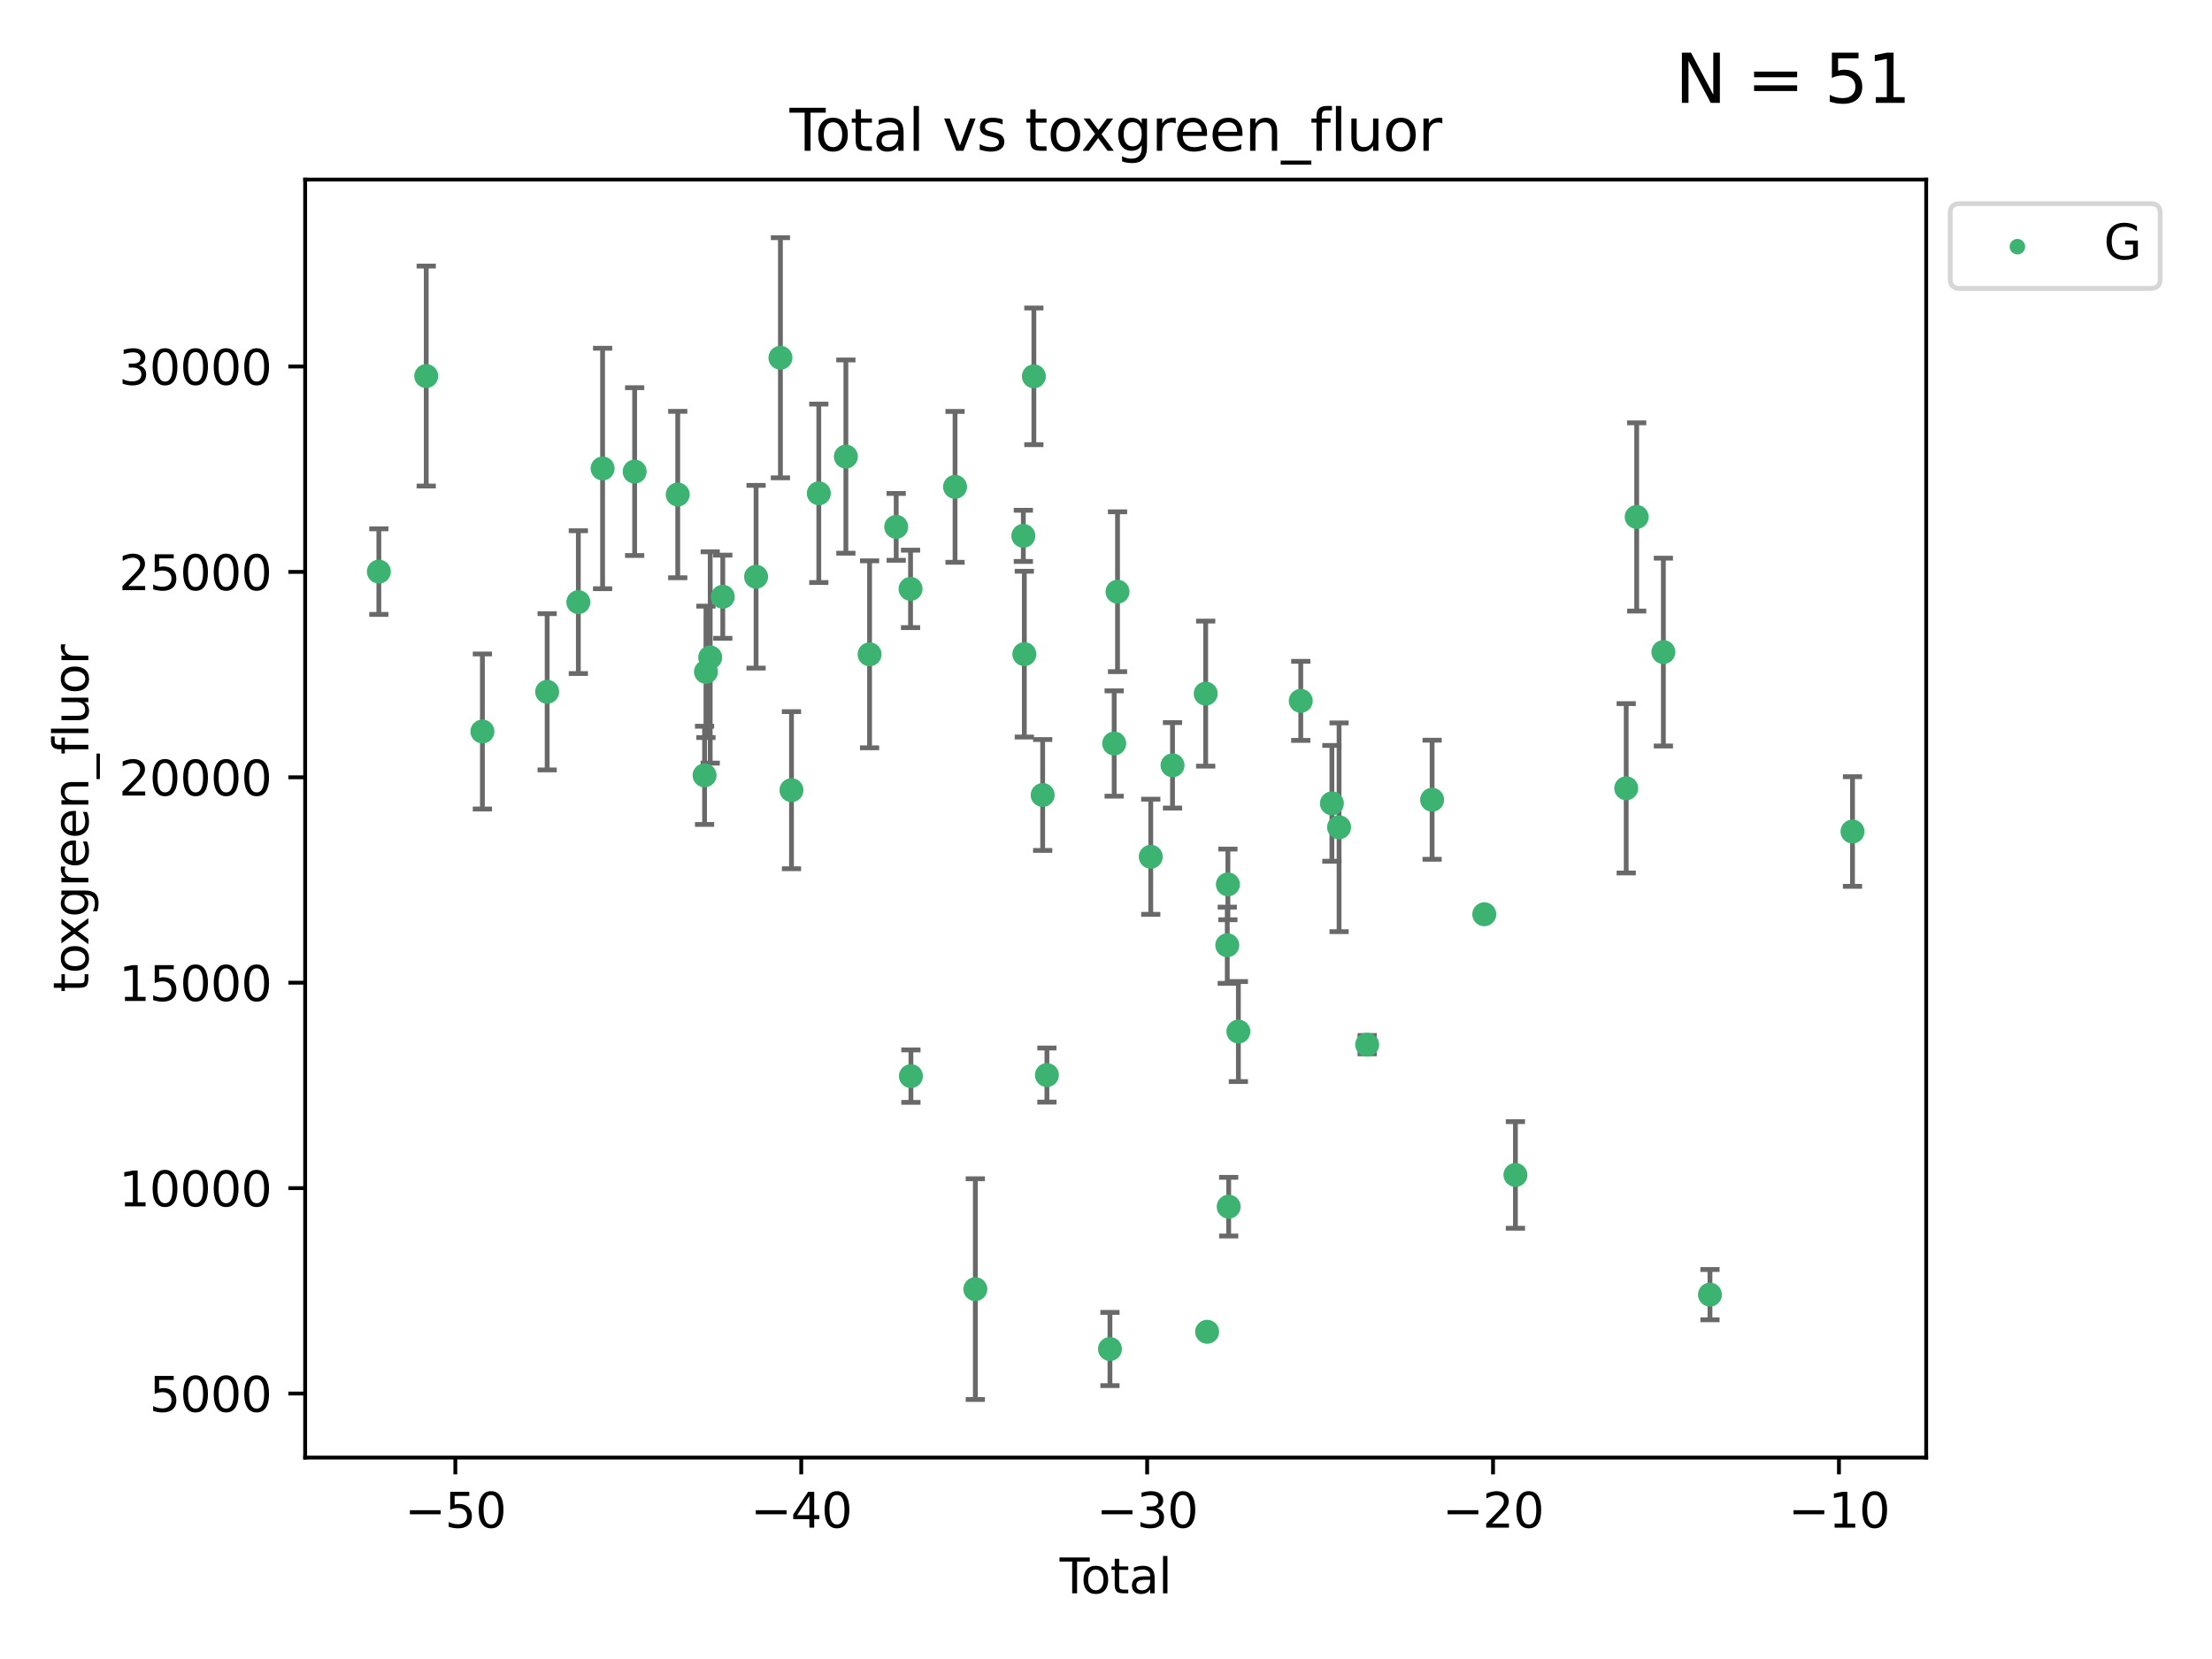 <?xml version="1.0" encoding="utf-8" standalone="no"?>
<!DOCTYPE svg PUBLIC "-//W3C//DTD SVG 1.1//EN"
  "http://www.w3.org/Graphics/SVG/1.1/DTD/svg11.dtd">
<svg xmlns:xlink="http://www.w3.org/1999/xlink" width="460.8pt" height="345.6pt" viewBox="0 0 460.8 345.6" xmlns="http://www.w3.org/2000/svg" version="1.1">
 <defs>
  <style type="text/css">*{stroke-linejoin: round; stroke-linecap: butt}</style>
 </defs>
 <g id="figure_1">
  <g id="patch_1">
   <path d="M 0 345.6 
L 460.8 345.6 
L 460.8 0 
L 0 0 
z
" style="fill: #ffffff"/>
  </g>
  <g id="axes_1">
   <g id="patch_2">
    <path d="M 63.571 303.64 
L 401.26 303.64 
L 401.26 37.411 
L 63.571 37.411 
z
" style="fill: #ffffff"/>
   </g>
   <g id="PathCollection_1">
    <defs>
     <path id="mdc68084ab5" d="M 0 1.118 
C 0.297 1.118 0.581 1 0.791 0.791 
C 1 0.581 1.118 0.297 1.118 0 
C 1.118 -0.297 1 -0.581 0.791 -0.791 
C 0.581 -1 0.297 -1.118 0 -1.118 
C -0.297 -1.118 -0.581 -1 -0.791 -0.791 
C -1 -0.581 -1.118 -0.297 -1.118 0 
C -1.118 0.297 -1 0.581 -0.791 0.791 
C -0.581 1 -0.297 1.118 0 1.118 
z
" style="stroke: #3cb371"/>
    </defs>
    <g clip-path="url(#pe7783635f5)">
     <use xlink:href="#mdc68084ab5" x="78.921" y="119.081" style="fill: #3cb371; stroke: #3cb371"/>
     <use xlink:href="#mdc68084ab5" x="88.792" y="78.341" style="fill: #3cb371; stroke: #3cb371"/>
     <use xlink:href="#mdc68084ab5" x="100.493" y="152.382" style="fill: #3cb371; stroke: #3cb371"/>
     <use xlink:href="#mdc68084ab5" x="113.98" y="144.112" style="fill: #3cb371; stroke: #3cb371"/>
     <use xlink:href="#mdc68084ab5" x="120.479" y="125.437" style="fill: #3cb371; stroke: #3cb371"/>
     <use xlink:href="#mdc68084ab5" x="125.533" y="97.589" style="fill: #3cb371; stroke: #3cb371"/>
     <use xlink:href="#mdc68084ab5" x="132.209" y="98.241" style="fill: #3cb371; stroke: #3cb371"/>
     <use xlink:href="#mdc68084ab5" x="141.185" y="103.021" style="fill: #3cb371; stroke: #3cb371"/>
     <use xlink:href="#mdc68084ab5" x="146.775" y="161.515" style="fill: #3cb371; stroke: #3cb371"/>
     <use xlink:href="#mdc68084ab5" x="147.063" y="139.956" style="fill: #3cb371; stroke: #3cb371"/>
     <use xlink:href="#mdc68084ab5" x="147.95" y="136.96" style="fill: #3cb371; stroke: #3cb371"/>
     <use xlink:href="#mdc68084ab5" x="150.568" y="124.311" style="fill: #3cb371; stroke: #3cb371"/>
     <use xlink:href="#mdc68084ab5" x="157.504" y="120.145" style="fill: #3cb371; stroke: #3cb371"/>
     <use xlink:href="#mdc68084ab5" x="162.577" y="74.527" style="fill: #3cb371; stroke: #3cb371"/>
     <use xlink:href="#mdc68084ab5" x="164.88" y="164.609" style="fill: #3cb371; stroke: #3cb371"/>
     <use xlink:href="#mdc68084ab5" x="170.572" y="102.764" style="fill: #3cb371; stroke: #3cb371"/>
     <use xlink:href="#mdc68084ab5" x="176.212" y="95.117" style="fill: #3cb371; stroke: #3cb371"/>
     <use xlink:href="#mdc68084ab5" x="181.15" y="136.304" style="fill: #3cb371; stroke: #3cb371"/>
     <use xlink:href="#mdc68084ab5" x="186.695" y="109.759" style="fill: #3cb371; stroke: #3cb371"/>
     <use xlink:href="#mdc68084ab5" x="189.682" y="122.676" style="fill: #3cb371; stroke: #3cb371"/>
     <use xlink:href="#mdc68084ab5" x="189.76" y="224.177" style="fill: #3cb371; stroke: #3cb371"/>
     <use xlink:href="#mdc68084ab5" x="198.955" y="101.42" style="fill: #3cb371; stroke: #3cb371"/>
     <use xlink:href="#mdc68084ab5" x="203.178" y="268.548" style="fill: #3cb371; stroke: #3cb371"/>
     <use xlink:href="#mdc68084ab5" x="213.179" y="111.627" style="fill: #3cb371; stroke: #3cb371"/>
     <use xlink:href="#mdc68084ab5" x="213.387" y="136.27" style="fill: #3cb371; stroke: #3cb371"/>
     <use xlink:href="#mdc68084ab5" x="215.374" y="78.394" style="fill: #3cb371; stroke: #3cb371"/>
     <use xlink:href="#mdc68084ab5" x="217.208" y="165.612" style="fill: #3cb371; stroke: #3cb371"/>
     <use xlink:href="#mdc68084ab5" x="218.09" y="223.956" style="fill: #3cb371; stroke: #3cb371"/>
     <use xlink:href="#mdc68084ab5" x="231.224" y="281.024" style="fill: #3cb371; stroke: #3cb371"/>
     <use xlink:href="#mdc68084ab5" x="232.104" y="154.887" style="fill: #3cb371; stroke: #3cb371"/>
     <use xlink:href="#mdc68084ab5" x="232.802" y="123.264" style="fill: #3cb371; stroke: #3cb371"/>
     <use xlink:href="#mdc68084ab5" x="239.724" y="178.481" style="fill: #3cb371; stroke: #3cb371"/>
     <use xlink:href="#mdc68084ab5" x="244.258" y="159.433" style="fill: #3cb371; stroke: #3cb371"/>
     <use xlink:href="#mdc68084ab5" x="251.167" y="144.495" style="fill: #3cb371; stroke: #3cb371"/>
     <use xlink:href="#mdc68084ab5" x="251.462" y="277.436" style="fill: #3cb371; stroke: #3cb371"/>
     <use xlink:href="#mdc68084ab5" x="255.663" y="196.908" style="fill: #3cb371; stroke: #3cb371"/>
     <use xlink:href="#mdc68084ab5" x="255.793" y="184.238" style="fill: #3cb371; stroke: #3cb371"/>
     <use xlink:href="#mdc68084ab5" x="255.96" y="251.374" style="fill: #3cb371; stroke: #3cb371"/>
     <use xlink:href="#mdc68084ab5" x="257.978" y="214.891" style="fill: #3cb371; stroke: #3cb371"/>
     <use xlink:href="#mdc68084ab5" x="270.973" y="146.002" style="fill: #3cb371; stroke: #3cb371"/>
     <use xlink:href="#mdc68084ab5" x="277.458" y="167.356" style="fill: #3cb371; stroke: #3cb371"/>
     <use xlink:href="#mdc68084ab5" x="278.954" y="172.338" style="fill: #3cb371; stroke: #3cb371"/>
     <use xlink:href="#mdc68084ab5" x="284.806" y="217.622" style="fill: #3cb371; stroke: #3cb371"/>
     <use xlink:href="#mdc68084ab5" x="298.336" y="166.603" style="fill: #3cb371; stroke: #3cb371"/>
     <use xlink:href="#mdc68084ab5" x="309.203" y="190.46" style="fill: #3cb371; stroke: #3cb371"/>
     <use xlink:href="#mdc68084ab5" x="315.691" y="244.763" style="fill: #3cb371; stroke: #3cb371"/>
     <use xlink:href="#mdc68084ab5" x="338.77" y="164.215" style="fill: #3cb371; stroke: #3cb371"/>
     <use xlink:href="#mdc68084ab5" x="340.952" y="107.688" style="fill: #3cb371; stroke: #3cb371"/>
     <use xlink:href="#mdc68084ab5" x="346.513" y="135.838" style="fill: #3cb371; stroke: #3cb371"/>
     <use xlink:href="#mdc68084ab5" x="356.217" y="269.698" style="fill: #3cb371; stroke: #3cb371"/>
     <use xlink:href="#mdc68084ab5" x="385.911" y="173.22" style="fill: #3cb371; stroke: #3cb371"/>
    </g>
   </g>
   <g id="matplotlib.axis_1">
    <g id="xtick_1">
     <g id="line2d_1">
      <defs>
       <path id="mf10170aab2" d="M 0 0 
L 0 3.5 
" style="stroke: #000000; stroke-width: 0.8"/>
      </defs>
      <g>
       <use xlink:href="#mf10170aab2" x="94.856" y="303.64" style="stroke: #000000; stroke-width: 0.8"/>
      </g>
     </g>
     <g id="text_1">
      <!-- −50 -->
      <g transform="translate(84.304 318.238)scale(0.1 -0.1)">
       <defs>
        <path id="DejaVuSans-2212" d="M 678 2272 
L 4684 2272 
L 4684 1741 
L 678 1741 
L 678 2272 
z
" transform="scale(0.016)"/>
        <path id="DejaVuSans-35" d="M 691 4666 
L 3169 4666 
L 3169 4134 
L 1269 4134 
L 1269 2991 
Q 1406 3038 1543 3061 
Q 1681 3084 1819 3084 
Q 2600 3084 3056 2656 
Q 3513 2228 3513 1497 
Q 3513 744 3044 326 
Q 2575 -91 1722 -91 
Q 1428 -91 1123 -41 
Q 819 9 494 109 
L 494 744 
Q 775 591 1075 516 
Q 1375 441 1709 441 
Q 2250 441 2565 725 
Q 2881 1009 2881 1497 
Q 2881 1984 2565 2268 
Q 2250 2553 1709 2553 
Q 1456 2553 1204 2497 
Q 953 2441 691 2322 
L 691 4666 
z
" transform="scale(0.016)"/>
        <path id="DejaVuSans-30" d="M 2034 4250 
Q 1547 4250 1301 3770 
Q 1056 3291 1056 2328 
Q 1056 1369 1301 889 
Q 1547 409 2034 409 
Q 2525 409 2770 889 
Q 3016 1369 3016 2328 
Q 3016 3291 2770 3770 
Q 2525 4250 2034 4250 
z
M 2034 4750 
Q 2819 4750 3233 4129 
Q 3647 3509 3647 2328 
Q 3647 1150 3233 529 
Q 2819 -91 2034 -91 
Q 1250 -91 836 529 
Q 422 1150 422 2328 
Q 422 3509 836 4129 
Q 1250 4750 2034 4750 
z
" transform="scale(0.016)"/>
       </defs>
       <use xlink:href="#DejaVuSans-2212"/>
       <use xlink:href="#DejaVuSans-35" x="83.789"/>
       <use xlink:href="#DejaVuSans-30" x="147.412"/>
      </g>
     </g>
    </g>
    <g id="xtick_2">
     <g id="line2d_2">
      <g>
       <use xlink:href="#mf10170aab2" x="166.914" y="303.64" style="stroke: #000000; stroke-width: 0.8"/>
      </g>
     </g>
     <g id="text_2">
      <!-- −40 -->
      <g transform="translate(156.361 318.238)scale(0.1 -0.1)">
       <defs>
        <path id="DejaVuSans-34" d="M 2419 4116 
L 825 1625 
L 2419 1625 
L 2419 4116 
z
M 2253 4666 
L 3047 4666 
L 3047 1625 
L 3713 1625 
L 3713 1100 
L 3047 1100 
L 3047 0 
L 2419 0 
L 2419 1100 
L 313 1100 
L 313 1709 
L 2253 4666 
z
" transform="scale(0.016)"/>
       </defs>
       <use xlink:href="#DejaVuSans-2212"/>
       <use xlink:href="#DejaVuSans-34" x="83.789"/>
       <use xlink:href="#DejaVuSans-30" x="147.412"/>
      </g>
     </g>
    </g>
    <g id="xtick_3">
     <g id="line2d_3">
      <g>
       <use xlink:href="#mf10170aab2" x="238.971" y="303.64" style="stroke: #000000; stroke-width: 0.8"/>
      </g>
     </g>
     <g id="text_3">
      <!-- −30 -->
      <g transform="translate(228.419 318.238)scale(0.1 -0.1)">
       <defs>
        <path id="DejaVuSans-33" d="M 2597 2516 
Q 3050 2419 3304 2112 
Q 3559 1806 3559 1356 
Q 3559 666 3084 287 
Q 2609 -91 1734 -91 
Q 1441 -91 1130 -33 
Q 819 25 488 141 
L 488 750 
Q 750 597 1062 519 
Q 1375 441 1716 441 
Q 2309 441 2620 675 
Q 2931 909 2931 1356 
Q 2931 1769 2642 2001 
Q 2353 2234 1838 2234 
L 1294 2234 
L 1294 2753 
L 1863 2753 
Q 2328 2753 2575 2939 
Q 2822 3125 2822 3475 
Q 2822 3834 2567 4026 
Q 2313 4219 1838 4219 
Q 1578 4219 1281 4162 
Q 984 4106 628 3988 
L 628 4550 
Q 988 4650 1302 4700 
Q 1616 4750 1894 4750 
Q 2613 4750 3031 4423 
Q 3450 4097 3450 3541 
Q 3450 3153 3228 2886 
Q 3006 2619 2597 2516 
z
" transform="scale(0.016)"/>
       </defs>
       <use xlink:href="#DejaVuSans-2212"/>
       <use xlink:href="#DejaVuSans-33" x="83.789"/>
       <use xlink:href="#DejaVuSans-30" x="147.412"/>
      </g>
     </g>
    </g>
    <g id="xtick_4">
     <g id="line2d_4">
      <g>
       <use xlink:href="#mf10170aab2" x="311.029" y="303.64" style="stroke: #000000; stroke-width: 0.8"/>
      </g>
     </g>
     <g id="text_4">
      <!-- −20 -->
      <g transform="translate(300.476 318.238)scale(0.1 -0.1)">
       <defs>
        <path id="DejaVuSans-32" d="M 1228 531 
L 3431 531 
L 3431 0 
L 469 0 
L 469 531 
Q 828 903 1448 1529 
Q 2069 2156 2228 2338 
Q 2531 2678 2651 2914 
Q 2772 3150 2772 3378 
Q 2772 3750 2511 3984 
Q 2250 4219 1831 4219 
Q 1534 4219 1204 4116 
Q 875 4013 500 3803 
L 500 4441 
Q 881 4594 1212 4672 
Q 1544 4750 1819 4750 
Q 2544 4750 2975 4387 
Q 3406 4025 3406 3419 
Q 3406 3131 3298 2873 
Q 3191 2616 2906 2266 
Q 2828 2175 2409 1742 
Q 1991 1309 1228 531 
z
" transform="scale(0.016)"/>
       </defs>
       <use xlink:href="#DejaVuSans-2212"/>
       <use xlink:href="#DejaVuSans-32" x="83.789"/>
       <use xlink:href="#DejaVuSans-30" x="147.412"/>
      </g>
     </g>
    </g>
    <g id="xtick_5">
     <g id="line2d_5">
      <g>
       <use xlink:href="#mf10170aab2" x="383.086" y="303.64" style="stroke: #000000; stroke-width: 0.8"/>
      </g>
     </g>
     <g id="text_5">
      <!-- −10 -->
      <g transform="translate(372.534 318.238)scale(0.1 -0.1)">
       <defs>
        <path id="DejaVuSans-31" d="M 794 531 
L 1825 531 
L 1825 4091 
L 703 3866 
L 703 4441 
L 1819 4666 
L 2450 4666 
L 2450 531 
L 3481 531 
L 3481 0 
L 794 0 
L 794 531 
z
" transform="scale(0.016)"/>
       </defs>
       <use xlink:href="#DejaVuSans-2212"/>
       <use xlink:href="#DejaVuSans-31" x="83.789"/>
       <use xlink:href="#DejaVuSans-30" x="147.412"/>
      </g>
     </g>
    </g>
    <g id="text_6">
     <!-- Total -->
     <g transform="translate(220.739 331.917)scale(0.1 -0.1)">
      <defs>
       <path id="DejaVuSans-54" d="M -19 4666 
L 3928 4666 
L 3928 4134 
L 2272 4134 
L 2272 0 
L 1638 0 
L 1638 4134 
L -19 4134 
L -19 4666 
z
" transform="scale(0.016)"/>
       <path id="DejaVuSans-6f" d="M 1959 3097 
Q 1497 3097 1228 2736 
Q 959 2375 959 1747 
Q 959 1119 1226 758 
Q 1494 397 1959 397 
Q 2419 397 2687 759 
Q 2956 1122 2956 1747 
Q 2956 2369 2687 2733 
Q 2419 3097 1959 3097 
z
M 1959 3584 
Q 2709 3584 3137 3096 
Q 3566 2609 3566 1747 
Q 3566 888 3137 398 
Q 2709 -91 1959 -91 
Q 1206 -91 779 398 
Q 353 888 353 1747 
Q 353 2609 779 3096 
Q 1206 3584 1959 3584 
z
" transform="scale(0.016)"/>
       <path id="DejaVuSans-74" d="M 1172 4494 
L 1172 3500 
L 2356 3500 
L 2356 3053 
L 1172 3053 
L 1172 1153 
Q 1172 725 1289 603 
Q 1406 481 1766 481 
L 2356 481 
L 2356 0 
L 1766 0 
Q 1100 0 847 248 
Q 594 497 594 1153 
L 594 3053 
L 172 3053 
L 172 3500 
L 594 3500 
L 594 4494 
L 1172 4494 
z
" transform="scale(0.016)"/>
       <path id="DejaVuSans-61" d="M 2194 1759 
Q 1497 1759 1228 1600 
Q 959 1441 959 1056 
Q 959 750 1161 570 
Q 1363 391 1709 391 
Q 2188 391 2477 730 
Q 2766 1069 2766 1631 
L 2766 1759 
L 2194 1759 
z
M 3341 1997 
L 3341 0 
L 2766 0 
L 2766 531 
Q 2569 213 2275 61 
Q 1981 -91 1556 -91 
Q 1019 -91 701 211 
Q 384 513 384 1019 
Q 384 1609 779 1909 
Q 1175 2209 1959 2209 
L 2766 2209 
L 2766 2266 
Q 2766 2663 2505 2880 
Q 2244 3097 1772 3097 
Q 1472 3097 1187 3025 
Q 903 2953 641 2809 
L 641 3341 
Q 956 3463 1253 3523 
Q 1550 3584 1831 3584 
Q 2591 3584 2966 3190 
Q 3341 2797 3341 1997 
z
" transform="scale(0.016)"/>
       <path id="DejaVuSans-6c" d="M 603 4863 
L 1178 4863 
L 1178 0 
L 603 0 
L 603 4863 
z
" transform="scale(0.016)"/>
      </defs>
      <use xlink:href="#DejaVuSans-54"/>
      <use xlink:href="#DejaVuSans-6f" x="44.084"/>
      <use xlink:href="#DejaVuSans-74" x="105.266"/>
      <use xlink:href="#DejaVuSans-61" x="144.475"/>
      <use xlink:href="#DejaVuSans-6c" x="205.754"/>
     </g>
    </g>
   </g>
   <g id="matplotlib.axis_2">
    <g id="ytick_1">
     <g id="line2d_6">
      <defs>
       <path id="me1bf86ff37" d="M 0 0 
L -3.5 0 
" style="stroke: #000000; stroke-width: 0.8"/>
      </defs>
      <g>
       <use xlink:href="#me1bf86ff37" x="63.571" y="290.297" style="stroke: #000000; stroke-width: 0.8"/>
      </g>
     </g>
     <g id="text_7">
      <!-- 5000 -->
      <g transform="translate(31.121 294.096)scale(0.1 -0.1)">
       <use xlink:href="#DejaVuSans-35"/>
       <use xlink:href="#DejaVuSans-30" x="63.623"/>
       <use xlink:href="#DejaVuSans-30" x="127.246"/>
       <use xlink:href="#DejaVuSans-30" x="190.869"/>
      </g>
     </g>
    </g>
    <g id="ytick_2">
     <g id="line2d_7">
      <g>
       <use xlink:href="#me1bf86ff37" x="63.571" y="247.507" style="stroke: #000000; stroke-width: 0.8"/>
      </g>
     </g>
     <g id="text_8">
      <!-- 10000 -->
      <g transform="translate(24.759 251.306)scale(0.1 -0.1)">
       <use xlink:href="#DejaVuSans-31"/>
       <use xlink:href="#DejaVuSans-30" x="63.623"/>
       <use xlink:href="#DejaVuSans-30" x="127.246"/>
       <use xlink:href="#DejaVuSans-30" x="190.869"/>
       <use xlink:href="#DejaVuSans-30" x="254.492"/>
      </g>
     </g>
    </g>
    <g id="ytick_3">
     <g id="line2d_8">
      <g>
       <use xlink:href="#me1bf86ff37" x="63.571" y="204.717" style="stroke: #000000; stroke-width: 0.8"/>
      </g>
     </g>
     <g id="text_9">
      <!-- 15000 -->
      <g transform="translate(24.759 208.516)scale(0.1 -0.1)">
       <use xlink:href="#DejaVuSans-31"/>
       <use xlink:href="#DejaVuSans-35" x="63.623"/>
       <use xlink:href="#DejaVuSans-30" x="127.246"/>
       <use xlink:href="#DejaVuSans-30" x="190.869"/>
       <use xlink:href="#DejaVuSans-30" x="254.492"/>
      </g>
     </g>
    </g>
    <g id="ytick_4">
     <g id="line2d_9">
      <g>
       <use xlink:href="#me1bf86ff37" x="63.571" y="161.927" style="stroke: #000000; stroke-width: 0.8"/>
      </g>
     </g>
     <g id="text_10">
      <!-- 20000 -->
      <g transform="translate(24.759 165.726)scale(0.1 -0.1)">
       <use xlink:href="#DejaVuSans-32"/>
       <use xlink:href="#DejaVuSans-30" x="63.623"/>
       <use xlink:href="#DejaVuSans-30" x="127.246"/>
       <use xlink:href="#DejaVuSans-30" x="190.869"/>
       <use xlink:href="#DejaVuSans-30" x="254.492"/>
      </g>
     </g>
    </g>
    <g id="ytick_5">
     <g id="line2d_10">
      <g>
       <use xlink:href="#me1bf86ff37" x="63.571" y="119.136" style="stroke: #000000; stroke-width: 0.8"/>
      </g>
     </g>
     <g id="text_11">
      <!-- 25000 -->
      <g transform="translate(24.759 122.936)scale(0.1 -0.1)">
       <use xlink:href="#DejaVuSans-32"/>
       <use xlink:href="#DejaVuSans-35" x="63.623"/>
       <use xlink:href="#DejaVuSans-30" x="127.246"/>
       <use xlink:href="#DejaVuSans-30" x="190.869"/>
       <use xlink:href="#DejaVuSans-30" x="254.492"/>
      </g>
     </g>
    </g>
    <g id="ytick_6">
     <g id="line2d_11">
      <g>
       <use xlink:href="#me1bf86ff37" x="63.571" y="76.346" style="stroke: #000000; stroke-width: 0.8"/>
      </g>
     </g>
     <g id="text_12">
      <!-- 30000 -->
      <g transform="translate(24.759 80.146)scale(0.1 -0.1)">
       <use xlink:href="#DejaVuSans-33"/>
       <use xlink:href="#DejaVuSans-30" x="63.623"/>
       <use xlink:href="#DejaVuSans-30" x="127.246"/>
       <use xlink:href="#DejaVuSans-30" x="190.869"/>
       <use xlink:href="#DejaVuSans-30" x="254.492"/>
      </g>
     </g>
    </g>
    <g id="text_13">
     <!-- toxgreen_fluor -->
     <g transform="translate(18.401 206.72)rotate(-90)scale(0.1 -0.1)">
      <defs>
       <path id="DejaVuSans-78" d="M 3513 3500 
L 2247 1797 
L 3578 0 
L 2900 0 
L 1881 1375 
L 863 0 
L 184 0 
L 1544 1831 
L 300 3500 
L 978 3500 
L 1906 2253 
L 2834 3500 
L 3513 3500 
z
" transform="scale(0.016)"/>
       <path id="DejaVuSans-67" d="M 2906 1791 
Q 2906 2416 2648 2759 
Q 2391 3103 1925 3103 
Q 1463 3103 1205 2759 
Q 947 2416 947 1791 
Q 947 1169 1205 825 
Q 1463 481 1925 481 
Q 2391 481 2648 825 
Q 2906 1169 2906 1791 
z
M 3481 434 
Q 3481 -459 3084 -895 
Q 2688 -1331 1869 -1331 
Q 1566 -1331 1297 -1286 
Q 1028 -1241 775 -1147 
L 775 -588 
Q 1028 -725 1275 -790 
Q 1522 -856 1778 -856 
Q 2344 -856 2625 -561 
Q 2906 -266 2906 331 
L 2906 616 
Q 2728 306 2450 153 
Q 2172 0 1784 0 
Q 1141 0 747 490 
Q 353 981 353 1791 
Q 353 2603 747 3093 
Q 1141 3584 1784 3584 
Q 2172 3584 2450 3431 
Q 2728 3278 2906 2969 
L 2906 3500 
L 3481 3500 
L 3481 434 
z
" transform="scale(0.016)"/>
       <path id="DejaVuSans-72" d="M 2631 2963 
Q 2534 3019 2420 3045 
Q 2306 3072 2169 3072 
Q 1681 3072 1420 2755 
Q 1159 2438 1159 1844 
L 1159 0 
L 581 0 
L 581 3500 
L 1159 3500 
L 1159 2956 
Q 1341 3275 1631 3429 
Q 1922 3584 2338 3584 
Q 2397 3584 2469 3576 
Q 2541 3569 2628 3553 
L 2631 2963 
z
" transform="scale(0.016)"/>
       <path id="DejaVuSans-65" d="M 3597 1894 
L 3597 1613 
L 953 1613 
Q 991 1019 1311 708 
Q 1631 397 2203 397 
Q 2534 397 2845 478 
Q 3156 559 3463 722 
L 3463 178 
Q 3153 47 2828 -22 
Q 2503 -91 2169 -91 
Q 1331 -91 842 396 
Q 353 884 353 1716 
Q 353 2575 817 3079 
Q 1281 3584 2069 3584 
Q 2775 3584 3186 3129 
Q 3597 2675 3597 1894 
z
M 3022 2063 
Q 3016 2534 2758 2815 
Q 2500 3097 2075 3097 
Q 1594 3097 1305 2825 
Q 1016 2553 972 2059 
L 3022 2063 
z
" transform="scale(0.016)"/>
       <path id="DejaVuSans-6e" d="M 3513 2113 
L 3513 0 
L 2938 0 
L 2938 2094 
Q 2938 2591 2744 2837 
Q 2550 3084 2163 3084 
Q 1697 3084 1428 2787 
Q 1159 2491 1159 1978 
L 1159 0 
L 581 0 
L 581 3500 
L 1159 3500 
L 1159 2956 
Q 1366 3272 1645 3428 
Q 1925 3584 2291 3584 
Q 2894 3584 3203 3211 
Q 3513 2838 3513 2113 
z
" transform="scale(0.016)"/>
       <path id="DejaVuSans-5f" d="M 3263 -1063 
L 3263 -1509 
L -63 -1509 
L -63 -1063 
L 3263 -1063 
z
" transform="scale(0.016)"/>
       <path id="DejaVuSans-66" d="M 2375 4863 
L 2375 4384 
L 1825 4384 
Q 1516 4384 1395 4259 
Q 1275 4134 1275 3809 
L 1275 3500 
L 2222 3500 
L 2222 3053 
L 1275 3053 
L 1275 0 
L 697 0 
L 697 3053 
L 147 3053 
L 147 3500 
L 697 3500 
L 697 3744 
Q 697 4328 969 4595 
Q 1241 4863 1831 4863 
L 2375 4863 
z
" transform="scale(0.016)"/>
       <path id="DejaVuSans-75" d="M 544 1381 
L 544 3500 
L 1119 3500 
L 1119 1403 
Q 1119 906 1312 657 
Q 1506 409 1894 409 
Q 2359 409 2629 706 
Q 2900 1003 2900 1516 
L 2900 3500 
L 3475 3500 
L 3475 0 
L 2900 0 
L 2900 538 
Q 2691 219 2414 64 
Q 2138 -91 1772 -91 
Q 1169 -91 856 284 
Q 544 659 544 1381 
z
M 1991 3584 
L 1991 3584 
z
" transform="scale(0.016)"/>
      </defs>
      <use xlink:href="#DejaVuSans-74"/>
      <use xlink:href="#DejaVuSans-6f" x="39.209"/>
      <use xlink:href="#DejaVuSans-78" x="97.266"/>
      <use xlink:href="#DejaVuSans-67" x="156.445"/>
      <use xlink:href="#DejaVuSans-72" x="219.922"/>
      <use xlink:href="#DejaVuSans-65" x="258.785"/>
      <use xlink:href="#DejaVuSans-65" x="320.309"/>
      <use xlink:href="#DejaVuSans-6e" x="381.832"/>
      <use xlink:href="#DejaVuSans-5f" x="445.211"/>
      <use xlink:href="#DejaVuSans-66" x="495.211"/>
      <use xlink:href="#DejaVuSans-6c" x="530.416"/>
      <use xlink:href="#DejaVuSans-75" x="558.199"/>
      <use xlink:href="#DejaVuSans-6f" x="621.578"/>
      <use xlink:href="#DejaVuSans-72" x="682.76"/>
     </g>
    </g>
   </g>
   <g id="LineCollection_1">
    <path d="M 78.921 127.994 
L 78.921 110.168 
" clip-path="url(#pe7783635f5)" style="fill: none; stroke: #696969"/>
    <path d="M 88.792 101.251 
L 88.792 55.431 
" clip-path="url(#pe7783635f5)" style="fill: none; stroke: #696969"/>
    <path d="M 100.493 168.53 
L 100.493 136.235 
" clip-path="url(#pe7783635f5)" style="fill: none; stroke: #696969"/>
    <path d="M 113.98 160.386 
L 113.98 127.837 
" clip-path="url(#pe7783635f5)" style="fill: none; stroke: #696969"/>
    <path d="M 120.479 140.311 
L 120.479 110.564 
" clip-path="url(#pe7783635f5)" style="fill: none; stroke: #696969"/>
    <path d="M 125.533 122.638 
L 125.533 72.54 
" clip-path="url(#pe7783635f5)" style="fill: none; stroke: #696969"/>
    <path d="M 132.209 115.721 
L 132.209 80.762 
" clip-path="url(#pe7783635f5)" style="fill: none; stroke: #696969"/>
    <path d="M 141.185 120.353 
L 141.185 85.69 
" clip-path="url(#pe7783635f5)" style="fill: none; stroke: #696969"/>
    <path d="M 146.775 171.74 
L 146.775 151.29 
" clip-path="url(#pe7783635f5)" style="fill: none; stroke: #696969"/>
    <path d="M 147.063 153.639 
L 147.063 126.273 
" clip-path="url(#pe7783635f5)" style="fill: none; stroke: #696969"/>
    <path d="M 147.95 158.972 
L 147.95 114.948 
" clip-path="url(#pe7783635f5)" style="fill: none; stroke: #696969"/>
    <path d="M 150.568 132.977 
L 150.568 115.644 
" clip-path="url(#pe7783635f5)" style="fill: none; stroke: #696969"/>
    <path d="M 157.504 139.181 
L 157.504 101.11 
" clip-path="url(#pe7783635f5)" style="fill: none; stroke: #696969"/>
    <path d="M 162.577 99.542 
L 162.577 49.513 
" clip-path="url(#pe7783635f5)" style="fill: none; stroke: #696969"/>
    <path d="M 164.88 180.968 
L 164.88 148.249 
" clip-path="url(#pe7783635f5)" style="fill: none; stroke: #696969"/>
    <path d="M 170.572 121.352 
L 170.572 84.176 
" clip-path="url(#pe7783635f5)" style="fill: none; stroke: #696969"/>
    <path d="M 176.212 115.244 
L 176.212 74.99 
" clip-path="url(#pe7783635f5)" style="fill: none; stroke: #696969"/>
    <path d="M 181.15 155.784 
L 181.15 116.824 
" clip-path="url(#pe7783635f5)" style="fill: none; stroke: #696969"/>
    <path d="M 186.695 116.719 
L 186.695 102.799 
" clip-path="url(#pe7783635f5)" style="fill: none; stroke: #696969"/>
    <path d="M 189.682 130.743 
L 189.682 114.61 
" clip-path="url(#pe7783635f5)" style="fill: none; stroke: #696969"/>
    <path d="M 189.76 229.641 
L 189.76 218.713 
" clip-path="url(#pe7783635f5)" style="fill: none; stroke: #696969"/>
    <path d="M 198.955 117.132 
L 198.955 85.708 
" clip-path="url(#pe7783635f5)" style="fill: none; stroke: #696969"/>
    <path d="M 203.178 291.539 
L 203.178 245.558 
" clip-path="url(#pe7783635f5)" style="fill: none; stroke: #696969"/>
    <path d="M 213.179 116.956 
L 213.179 106.298 
" clip-path="url(#pe7783635f5)" style="fill: none; stroke: #696969"/>
    <path d="M 213.387 153.54 
L 213.387 119.001 
" clip-path="url(#pe7783635f5)" style="fill: none; stroke: #696969"/>
    <path d="M 215.374 92.626 
L 215.374 64.162 
" clip-path="url(#pe7783635f5)" style="fill: none; stroke: #696969"/>
    <path d="M 217.208 177.16 
L 217.208 154.064 
" clip-path="url(#pe7783635f5)" style="fill: none; stroke: #696969"/>
    <path d="M 218.09 229.59 
L 218.09 218.322 
" clip-path="url(#pe7783635f5)" style="fill: none; stroke: #696969"/>
    <path d="M 231.224 288.654 
L 231.224 273.394 
" clip-path="url(#pe7783635f5)" style="fill: none; stroke: #696969"/>
    <path d="M 232.104 165.857 
L 232.104 143.917 
" clip-path="url(#pe7783635f5)" style="fill: none; stroke: #696969"/>
    <path d="M 232.802 139.913 
L 232.802 106.614 
" clip-path="url(#pe7783635f5)" style="fill: none; stroke: #696969"/>
    <path d="M 239.724 190.475 
L 239.724 166.488 
" clip-path="url(#pe7783635f5)" style="fill: none; stroke: #696969"/>
    <path d="M 244.258 168.333 
L 244.258 150.534 
" clip-path="url(#pe7783635f5)" style="fill: none; stroke: #696969"/>
    <path d="M 251.167 159.601 
L 251.167 129.388 
" clip-path="url(#pe7783635f5)" style="fill: none; stroke: #696969"/>
    <path d="M 251.462 278.163 
L 251.462 276.709 
" clip-path="url(#pe7783635f5)" style="fill: none; stroke: #696969"/>
    <path d="M 255.663 204.844 
L 255.663 188.973 
" clip-path="url(#pe7783635f5)" style="fill: none; stroke: #696969"/>
    <path d="M 255.793 191.599 
L 255.793 176.876 
" clip-path="url(#pe7783635f5)" style="fill: none; stroke: #696969"/>
    <path d="M 255.96 257.483 
L 255.96 245.265 
" clip-path="url(#pe7783635f5)" style="fill: none; stroke: #696969"/>
    <path d="M 257.978 225.31 
L 257.978 204.472 
" clip-path="url(#pe7783635f5)" style="fill: none; stroke: #696969"/>
    <path d="M 270.973 154.239 
L 270.973 137.765 
" clip-path="url(#pe7783635f5)" style="fill: none; stroke: #696969"/>
    <path d="M 277.458 179.419 
L 277.458 155.293 
" clip-path="url(#pe7783635f5)" style="fill: none; stroke: #696969"/>
    <path d="M 278.954 194.085 
L 278.954 150.592 
" clip-path="url(#pe7783635f5)" style="fill: none; stroke: #696969"/>
    <path d="M 284.806 219.535 
L 284.806 215.708 
" clip-path="url(#pe7783635f5)" style="fill: none; stroke: #696969"/>
    <path d="M 298.336 179.008 
L 298.336 154.198 
" clip-path="url(#pe7783635f5)" style="fill: none; stroke: #696969"/>
    <path d="M 309.203 191.257 
L 309.203 189.662 
" clip-path="url(#pe7783635f5)" style="fill: none; stroke: #696969"/>
    <path d="M 315.691 255.868 
L 315.691 233.659 
" clip-path="url(#pe7783635f5)" style="fill: none; stroke: #696969"/>
    <path d="M 338.77 181.857 
L 338.77 146.573 
" clip-path="url(#pe7783635f5)" style="fill: none; stroke: #696969"/>
    <path d="M 340.952 127.291 
L 340.952 88.086 
" clip-path="url(#pe7783635f5)" style="fill: none; stroke: #696969"/>
    <path d="M 346.513 155.406 
L 346.513 116.271 
" clip-path="url(#pe7783635f5)" style="fill: none; stroke: #696969"/>
    <path d="M 356.217 274.936 
L 356.217 264.46 
" clip-path="url(#pe7783635f5)" style="fill: none; stroke: #696969"/>
    <path d="M 385.911 184.641 
L 385.911 161.799 
" clip-path="url(#pe7783635f5)" style="fill: none; stroke: #696969"/>
   </g>
   <g id="line2d_12">
    <defs>
     <path id="mec717e7db4" d="M 2 0 
L -2 -0 
" style="stroke: #696969"/>
    </defs>
    <g clip-path="url(#pe7783635f5)">
     <use xlink:href="#mec717e7db4" x="78.921" y="127.994" style="fill: #696969; stroke: #696969"/>
     <use xlink:href="#mec717e7db4" x="88.792" y="101.251" style="fill: #696969; stroke: #696969"/>
     <use xlink:href="#mec717e7db4" x="100.493" y="168.53" style="fill: #696969; stroke: #696969"/>
     <use xlink:href="#mec717e7db4" x="113.98" y="160.386" style="fill: #696969; stroke: #696969"/>
     <use xlink:href="#mec717e7db4" x="120.479" y="140.311" style="fill: #696969; stroke: #696969"/>
     <use xlink:href="#mec717e7db4" x="125.533" y="122.638" style="fill: #696969; stroke: #696969"/>
     <use xlink:href="#mec717e7db4" x="132.209" y="115.721" style="fill: #696969; stroke: #696969"/>
     <use xlink:href="#mec717e7db4" x="141.185" y="120.353" style="fill: #696969; stroke: #696969"/>
     <use xlink:href="#mec717e7db4" x="146.775" y="171.74" style="fill: #696969; stroke: #696969"/>
     <use xlink:href="#mec717e7db4" x="147.063" y="153.639" style="fill: #696969; stroke: #696969"/>
     <use xlink:href="#mec717e7db4" x="147.95" y="158.972" style="fill: #696969; stroke: #696969"/>
     <use xlink:href="#mec717e7db4" x="150.568" y="132.977" style="fill: #696969; stroke: #696969"/>
     <use xlink:href="#mec717e7db4" x="157.504" y="139.181" style="fill: #696969; stroke: #696969"/>
     <use xlink:href="#mec717e7db4" x="162.577" y="99.542" style="fill: #696969; stroke: #696969"/>
     <use xlink:href="#mec717e7db4" x="164.88" y="180.968" style="fill: #696969; stroke: #696969"/>
     <use xlink:href="#mec717e7db4" x="170.572" y="121.352" style="fill: #696969; stroke: #696969"/>
     <use xlink:href="#mec717e7db4" x="176.212" y="115.244" style="fill: #696969; stroke: #696969"/>
     <use xlink:href="#mec717e7db4" x="181.15" y="155.784" style="fill: #696969; stroke: #696969"/>
     <use xlink:href="#mec717e7db4" x="186.695" y="116.719" style="fill: #696969; stroke: #696969"/>
     <use xlink:href="#mec717e7db4" x="189.682" y="130.743" style="fill: #696969; stroke: #696969"/>
     <use xlink:href="#mec717e7db4" x="189.76" y="229.641" style="fill: #696969; stroke: #696969"/>
     <use xlink:href="#mec717e7db4" x="198.955" y="117.132" style="fill: #696969; stroke: #696969"/>
     <use xlink:href="#mec717e7db4" x="203.178" y="291.539" style="fill: #696969; stroke: #696969"/>
     <use xlink:href="#mec717e7db4" x="213.179" y="116.956" style="fill: #696969; stroke: #696969"/>
     <use xlink:href="#mec717e7db4" x="213.387" y="153.54" style="fill: #696969; stroke: #696969"/>
     <use xlink:href="#mec717e7db4" x="215.374" y="92.626" style="fill: #696969; stroke: #696969"/>
     <use xlink:href="#mec717e7db4" x="217.208" y="177.16" style="fill: #696969; stroke: #696969"/>
     <use xlink:href="#mec717e7db4" x="218.09" y="229.59" style="fill: #696969; stroke: #696969"/>
     <use xlink:href="#mec717e7db4" x="231.224" y="288.654" style="fill: #696969; stroke: #696969"/>
     <use xlink:href="#mec717e7db4" x="232.104" y="165.857" style="fill: #696969; stroke: #696969"/>
     <use xlink:href="#mec717e7db4" x="232.802" y="139.913" style="fill: #696969; stroke: #696969"/>
     <use xlink:href="#mec717e7db4" x="239.724" y="190.475" style="fill: #696969; stroke: #696969"/>
     <use xlink:href="#mec717e7db4" x="244.258" y="168.333" style="fill: #696969; stroke: #696969"/>
     <use xlink:href="#mec717e7db4" x="251.167" y="159.601" style="fill: #696969; stroke: #696969"/>
     <use xlink:href="#mec717e7db4" x="251.462" y="278.163" style="fill: #696969; stroke: #696969"/>
     <use xlink:href="#mec717e7db4" x="255.663" y="204.844" style="fill: #696969; stroke: #696969"/>
     <use xlink:href="#mec717e7db4" x="255.793" y="191.599" style="fill: #696969; stroke: #696969"/>
     <use xlink:href="#mec717e7db4" x="255.96" y="257.483" style="fill: #696969; stroke: #696969"/>
     <use xlink:href="#mec717e7db4" x="257.978" y="225.31" style="fill: #696969; stroke: #696969"/>
     <use xlink:href="#mec717e7db4" x="270.973" y="154.239" style="fill: #696969; stroke: #696969"/>
     <use xlink:href="#mec717e7db4" x="277.458" y="179.419" style="fill: #696969; stroke: #696969"/>
     <use xlink:href="#mec717e7db4" x="278.954" y="194.085" style="fill: #696969; stroke: #696969"/>
     <use xlink:href="#mec717e7db4" x="284.806" y="219.535" style="fill: #696969; stroke: #696969"/>
     <use xlink:href="#mec717e7db4" x="298.336" y="179.008" style="fill: #696969; stroke: #696969"/>
     <use xlink:href="#mec717e7db4" x="309.203" y="191.257" style="fill: #696969; stroke: #696969"/>
     <use xlink:href="#mec717e7db4" x="315.691" y="255.868" style="fill: #696969; stroke: #696969"/>
     <use xlink:href="#mec717e7db4" x="338.77" y="181.857" style="fill: #696969; stroke: #696969"/>
     <use xlink:href="#mec717e7db4" x="340.952" y="127.291" style="fill: #696969; stroke: #696969"/>
     <use xlink:href="#mec717e7db4" x="346.513" y="155.406" style="fill: #696969; stroke: #696969"/>
     <use xlink:href="#mec717e7db4" x="356.217" y="274.936" style="fill: #696969; stroke: #696969"/>
     <use xlink:href="#mec717e7db4" x="385.911" y="184.641" style="fill: #696969; stroke: #696969"/>
    </g>
   </g>
   <g id="line2d_13">
    <g clip-path="url(#pe7783635f5)">
     <use xlink:href="#mec717e7db4" x="78.921" y="110.168" style="fill: #696969; stroke: #696969"/>
     <use xlink:href="#mec717e7db4" x="88.792" y="55.431" style="fill: #696969; stroke: #696969"/>
     <use xlink:href="#mec717e7db4" x="100.493" y="136.235" style="fill: #696969; stroke: #696969"/>
     <use xlink:href="#mec717e7db4" x="113.98" y="127.837" style="fill: #696969; stroke: #696969"/>
     <use xlink:href="#mec717e7db4" x="120.479" y="110.564" style="fill: #696969; stroke: #696969"/>
     <use xlink:href="#mec717e7db4" x="125.533" y="72.54" style="fill: #696969; stroke: #696969"/>
     <use xlink:href="#mec717e7db4" x="132.209" y="80.762" style="fill: #696969; stroke: #696969"/>
     <use xlink:href="#mec717e7db4" x="141.185" y="85.69" style="fill: #696969; stroke: #696969"/>
     <use xlink:href="#mec717e7db4" x="146.775" y="151.29" style="fill: #696969; stroke: #696969"/>
     <use xlink:href="#mec717e7db4" x="147.063" y="126.273" style="fill: #696969; stroke: #696969"/>
     <use xlink:href="#mec717e7db4" x="147.95" y="114.948" style="fill: #696969; stroke: #696969"/>
     <use xlink:href="#mec717e7db4" x="150.568" y="115.644" style="fill: #696969; stroke: #696969"/>
     <use xlink:href="#mec717e7db4" x="157.504" y="101.11" style="fill: #696969; stroke: #696969"/>
     <use xlink:href="#mec717e7db4" x="162.577" y="49.513" style="fill: #696969; stroke: #696969"/>
     <use xlink:href="#mec717e7db4" x="164.88" y="148.249" style="fill: #696969; stroke: #696969"/>
     <use xlink:href="#mec717e7db4" x="170.572" y="84.176" style="fill: #696969; stroke: #696969"/>
     <use xlink:href="#mec717e7db4" x="176.212" y="74.99" style="fill: #696969; stroke: #696969"/>
     <use xlink:href="#mec717e7db4" x="181.15" y="116.824" style="fill: #696969; stroke: #696969"/>
     <use xlink:href="#mec717e7db4" x="186.695" y="102.799" style="fill: #696969; stroke: #696969"/>
     <use xlink:href="#mec717e7db4" x="189.682" y="114.61" style="fill: #696969; stroke: #696969"/>
     <use xlink:href="#mec717e7db4" x="189.76" y="218.713" style="fill: #696969; stroke: #696969"/>
     <use xlink:href="#mec717e7db4" x="198.955" y="85.708" style="fill: #696969; stroke: #696969"/>
     <use xlink:href="#mec717e7db4" x="203.178" y="245.558" style="fill: #696969; stroke: #696969"/>
     <use xlink:href="#mec717e7db4" x="213.179" y="106.298" style="fill: #696969; stroke: #696969"/>
     <use xlink:href="#mec717e7db4" x="213.387" y="119.001" style="fill: #696969; stroke: #696969"/>
     <use xlink:href="#mec717e7db4" x="215.374" y="64.162" style="fill: #696969; stroke: #696969"/>
     <use xlink:href="#mec717e7db4" x="217.208" y="154.064" style="fill: #696969; stroke: #696969"/>
     <use xlink:href="#mec717e7db4" x="218.09" y="218.322" style="fill: #696969; stroke: #696969"/>
     <use xlink:href="#mec717e7db4" x="231.224" y="273.394" style="fill: #696969; stroke: #696969"/>
     <use xlink:href="#mec717e7db4" x="232.104" y="143.917" style="fill: #696969; stroke: #696969"/>
     <use xlink:href="#mec717e7db4" x="232.802" y="106.614" style="fill: #696969; stroke: #696969"/>
     <use xlink:href="#mec717e7db4" x="239.724" y="166.488" style="fill: #696969; stroke: #696969"/>
     <use xlink:href="#mec717e7db4" x="244.258" y="150.534" style="fill: #696969; stroke: #696969"/>
     <use xlink:href="#mec717e7db4" x="251.167" y="129.388" style="fill: #696969; stroke: #696969"/>
     <use xlink:href="#mec717e7db4" x="251.462" y="276.709" style="fill: #696969; stroke: #696969"/>
     <use xlink:href="#mec717e7db4" x="255.663" y="188.973" style="fill: #696969; stroke: #696969"/>
     <use xlink:href="#mec717e7db4" x="255.793" y="176.876" style="fill: #696969; stroke: #696969"/>
     <use xlink:href="#mec717e7db4" x="255.96" y="245.265" style="fill: #696969; stroke: #696969"/>
     <use xlink:href="#mec717e7db4" x="257.978" y="204.472" style="fill: #696969; stroke: #696969"/>
     <use xlink:href="#mec717e7db4" x="270.973" y="137.765" style="fill: #696969; stroke: #696969"/>
     <use xlink:href="#mec717e7db4" x="277.458" y="155.293" style="fill: #696969; stroke: #696969"/>
     <use xlink:href="#mec717e7db4" x="278.954" y="150.592" style="fill: #696969; stroke: #696969"/>
     <use xlink:href="#mec717e7db4" x="284.806" y="215.708" style="fill: #696969; stroke: #696969"/>
     <use xlink:href="#mec717e7db4" x="298.336" y="154.198" style="fill: #696969; stroke: #696969"/>
     <use xlink:href="#mec717e7db4" x="309.203" y="189.662" style="fill: #696969; stroke: #696969"/>
     <use xlink:href="#mec717e7db4" x="315.691" y="233.659" style="fill: #696969; stroke: #696969"/>
     <use xlink:href="#mec717e7db4" x="338.77" y="146.573" style="fill: #696969; stroke: #696969"/>
     <use xlink:href="#mec717e7db4" x="340.952" y="88.086" style="fill: #696969; stroke: #696969"/>
     <use xlink:href="#mec717e7db4" x="346.513" y="116.271" style="fill: #696969; stroke: #696969"/>
     <use xlink:href="#mec717e7db4" x="356.217" y="264.46" style="fill: #696969; stroke: #696969"/>
     <use xlink:href="#mec717e7db4" x="385.911" y="161.799" style="fill: #696969; stroke: #696969"/>
    </g>
   </g>
   <g id="line2d_14">
    <defs>
     <path id="m9b21501eed" d="M 0 2 
C 0.53 2 1.039 1.789 1.414 1.414 
C 1.789 1.039 2 0.53 2 0 
C 2 -0.53 1.789 -1.039 1.414 -1.414 
C 1.039 -1.789 0.53 -2 0 -2 
C -0.53 -2 -1.039 -1.789 -1.414 -1.414 
C -1.789 -1.039 -2 -0.53 -2 0 
C -2 0.53 -1.789 1.039 -1.414 1.414 
C -1.039 1.789 -0.53 2 0 2 
z
" style="stroke: #3cb371"/>
    </defs>
    <g clip-path="url(#pe7783635f5)">
     <use xlink:href="#m9b21501eed" x="78.921" y="119.081" style="fill: #3cb371; stroke: #3cb371"/>
     <use xlink:href="#m9b21501eed" x="88.792" y="78.341" style="fill: #3cb371; stroke: #3cb371"/>
     <use xlink:href="#m9b21501eed" x="100.493" y="152.382" style="fill: #3cb371; stroke: #3cb371"/>
     <use xlink:href="#m9b21501eed" x="113.98" y="144.112" style="fill: #3cb371; stroke: #3cb371"/>
     <use xlink:href="#m9b21501eed" x="120.479" y="125.437" style="fill: #3cb371; stroke: #3cb371"/>
     <use xlink:href="#m9b21501eed" x="125.533" y="97.589" style="fill: #3cb371; stroke: #3cb371"/>
     <use xlink:href="#m9b21501eed" x="132.209" y="98.241" style="fill: #3cb371; stroke: #3cb371"/>
     <use xlink:href="#m9b21501eed" x="141.185" y="103.021" style="fill: #3cb371; stroke: #3cb371"/>
     <use xlink:href="#m9b21501eed" x="146.775" y="161.515" style="fill: #3cb371; stroke: #3cb371"/>
     <use xlink:href="#m9b21501eed" x="147.063" y="139.956" style="fill: #3cb371; stroke: #3cb371"/>
     <use xlink:href="#m9b21501eed" x="147.95" y="136.96" style="fill: #3cb371; stroke: #3cb371"/>
     <use xlink:href="#m9b21501eed" x="150.568" y="124.311" style="fill: #3cb371; stroke: #3cb371"/>
     <use xlink:href="#m9b21501eed" x="157.504" y="120.145" style="fill: #3cb371; stroke: #3cb371"/>
     <use xlink:href="#m9b21501eed" x="162.577" y="74.527" style="fill: #3cb371; stroke: #3cb371"/>
     <use xlink:href="#m9b21501eed" x="164.88" y="164.609" style="fill: #3cb371; stroke: #3cb371"/>
     <use xlink:href="#m9b21501eed" x="170.572" y="102.764" style="fill: #3cb371; stroke: #3cb371"/>
     <use xlink:href="#m9b21501eed" x="176.212" y="95.117" style="fill: #3cb371; stroke: #3cb371"/>
     <use xlink:href="#m9b21501eed" x="181.15" y="136.304" style="fill: #3cb371; stroke: #3cb371"/>
     <use xlink:href="#m9b21501eed" x="186.695" y="109.759" style="fill: #3cb371; stroke: #3cb371"/>
     <use xlink:href="#m9b21501eed" x="189.682" y="122.676" style="fill: #3cb371; stroke: #3cb371"/>
     <use xlink:href="#m9b21501eed" x="189.76" y="224.177" style="fill: #3cb371; stroke: #3cb371"/>
     <use xlink:href="#m9b21501eed" x="198.955" y="101.42" style="fill: #3cb371; stroke: #3cb371"/>
     <use xlink:href="#m9b21501eed" x="203.178" y="268.548" style="fill: #3cb371; stroke: #3cb371"/>
     <use xlink:href="#m9b21501eed" x="213.179" y="111.627" style="fill: #3cb371; stroke: #3cb371"/>
     <use xlink:href="#m9b21501eed" x="213.387" y="136.27" style="fill: #3cb371; stroke: #3cb371"/>
     <use xlink:href="#m9b21501eed" x="215.374" y="78.394" style="fill: #3cb371; stroke: #3cb371"/>
     <use xlink:href="#m9b21501eed" x="217.208" y="165.612" style="fill: #3cb371; stroke: #3cb371"/>
     <use xlink:href="#m9b21501eed" x="218.09" y="223.956" style="fill: #3cb371; stroke: #3cb371"/>
     <use xlink:href="#m9b21501eed" x="231.224" y="281.024" style="fill: #3cb371; stroke: #3cb371"/>
     <use xlink:href="#m9b21501eed" x="232.104" y="154.887" style="fill: #3cb371; stroke: #3cb371"/>
     <use xlink:href="#m9b21501eed" x="232.802" y="123.264" style="fill: #3cb371; stroke: #3cb371"/>
     <use xlink:href="#m9b21501eed" x="239.724" y="178.481" style="fill: #3cb371; stroke: #3cb371"/>
     <use xlink:href="#m9b21501eed" x="244.258" y="159.433" style="fill: #3cb371; stroke: #3cb371"/>
     <use xlink:href="#m9b21501eed" x="251.167" y="144.495" style="fill: #3cb371; stroke: #3cb371"/>
     <use xlink:href="#m9b21501eed" x="251.462" y="277.436" style="fill: #3cb371; stroke: #3cb371"/>
     <use xlink:href="#m9b21501eed" x="255.663" y="196.908" style="fill: #3cb371; stroke: #3cb371"/>
     <use xlink:href="#m9b21501eed" x="255.793" y="184.238" style="fill: #3cb371; stroke: #3cb371"/>
     <use xlink:href="#m9b21501eed" x="255.96" y="251.374" style="fill: #3cb371; stroke: #3cb371"/>
     <use xlink:href="#m9b21501eed" x="257.978" y="214.891" style="fill: #3cb371; stroke: #3cb371"/>
     <use xlink:href="#m9b21501eed" x="270.973" y="146.002" style="fill: #3cb371; stroke: #3cb371"/>
     <use xlink:href="#m9b21501eed" x="277.458" y="167.356" style="fill: #3cb371; stroke: #3cb371"/>
     <use xlink:href="#m9b21501eed" x="278.954" y="172.338" style="fill: #3cb371; stroke: #3cb371"/>
     <use xlink:href="#m9b21501eed" x="284.806" y="217.622" style="fill: #3cb371; stroke: #3cb371"/>
     <use xlink:href="#m9b21501eed" x="298.336" y="166.603" style="fill: #3cb371; stroke: #3cb371"/>
     <use xlink:href="#m9b21501eed" x="309.203" y="190.46" style="fill: #3cb371; stroke: #3cb371"/>
     <use xlink:href="#m9b21501eed" x="315.691" y="244.763" style="fill: #3cb371; stroke: #3cb371"/>
     <use xlink:href="#m9b21501eed" x="338.77" y="164.215" style="fill: #3cb371; stroke: #3cb371"/>
     <use xlink:href="#m9b21501eed" x="340.952" y="107.688" style="fill: #3cb371; stroke: #3cb371"/>
     <use xlink:href="#m9b21501eed" x="346.513" y="135.838" style="fill: #3cb371; stroke: #3cb371"/>
     <use xlink:href="#m9b21501eed" x="356.217" y="269.698" style="fill: #3cb371; stroke: #3cb371"/>
     <use xlink:href="#m9b21501eed" x="385.911" y="173.22" style="fill: #3cb371; stroke: #3cb371"/>
    </g>
   </g>
   <g id="patch_3">
    <path d="M 63.571 303.64 
L 63.571 37.411 
" style="fill: none; stroke: #000000; stroke-width: 0.8; stroke-linejoin: miter; stroke-linecap: square"/>
   </g>
   <g id="patch_4">
    <path d="M 401.26 303.64 
L 401.26 37.411 
" style="fill: none; stroke: #000000; stroke-width: 0.8; stroke-linejoin: miter; stroke-linecap: square"/>
   </g>
   <g id="patch_5">
    <path d="M 63.571 303.64 
L 401.26 303.64 
" style="fill: none; stroke: #000000; stroke-width: 0.8; stroke-linejoin: miter; stroke-linecap: square"/>
   </g>
   <g id="patch_6">
    <path d="M 63.571 37.411 
L 401.26 37.411 
" style="fill: none; stroke: #000000; stroke-width: 0.8; stroke-linejoin: miter; stroke-linecap: square"/>
   </g>
   <g id="text_14">
    <!-- N = 51 -->
    <g transform="translate(348.964 21.426)scale(0.14 -0.14)">
     <defs>
      <path id="DejaVuSans-4e" d="M 628 4666 
L 1478 4666 
L 3547 763 
L 3547 4666 
L 4159 4666 
L 4159 0 
L 3309 0 
L 1241 3903 
L 1241 0 
L 628 0 
L 628 4666 
z
" transform="scale(0.016)"/>
      <path id="DejaVuSans-20" transform="scale(0.016)"/>
      <path id="DejaVuSans-3d" d="M 678 2906 
L 4684 2906 
L 4684 2381 
L 678 2381 
L 678 2906 
z
M 678 1631 
L 4684 1631 
L 4684 1100 
L 678 1100 
L 678 1631 
z
" transform="scale(0.016)"/>
     </defs>
     <use xlink:href="#DejaVuSans-4e"/>
     <use xlink:href="#DejaVuSans-20" x="74.805"/>
     <use xlink:href="#DejaVuSans-3d" x="106.592"/>
     <use xlink:href="#DejaVuSans-20" x="190.381"/>
     <use xlink:href="#DejaVuSans-35" x="222.168"/>
     <use xlink:href="#DejaVuSans-31" x="285.791"/>
    </g>
   </g>
   <g id="text_15">
    <!-- Total vs toxgreen_fluor -->
    <g transform="translate(164.48 31.411)scale(0.12 -0.12)">
     <defs>
      <path id="DejaVuSans-76" d="M 191 3500 
L 800 3500 
L 1894 563 
L 2988 3500 
L 3597 3500 
L 2284 0 
L 1503 0 
L 191 3500 
z
" transform="scale(0.016)"/>
      <path id="DejaVuSans-73" d="M 2834 3397 
L 2834 2853 
Q 2591 2978 2328 3040 
Q 2066 3103 1784 3103 
Q 1356 3103 1142 2972 
Q 928 2841 928 2578 
Q 928 2378 1081 2264 
Q 1234 2150 1697 2047 
L 1894 2003 
Q 2506 1872 2764 1633 
Q 3022 1394 3022 966 
Q 3022 478 2636 193 
Q 2250 -91 1575 -91 
Q 1294 -91 989 -36 
Q 684 19 347 128 
L 347 722 
Q 666 556 975 473 
Q 1284 391 1588 391 
Q 1994 391 2212 530 
Q 2431 669 2431 922 
Q 2431 1156 2273 1281 
Q 2116 1406 1581 1522 
L 1381 1569 
Q 847 1681 609 1914 
Q 372 2147 372 2553 
Q 372 3047 722 3315 
Q 1072 3584 1716 3584 
Q 2034 3584 2315 3537 
Q 2597 3491 2834 3397 
z
" transform="scale(0.016)"/>
     </defs>
     <use xlink:href="#DejaVuSans-54"/>
     <use xlink:href="#DejaVuSans-6f" x="44.084"/>
     <use xlink:href="#DejaVuSans-74" x="105.266"/>
     <use xlink:href="#DejaVuSans-61" x="144.475"/>
     <use xlink:href="#DejaVuSans-6c" x="205.754"/>
     <use xlink:href="#DejaVuSans-20" x="233.537"/>
     <use xlink:href="#DejaVuSans-76" x="265.324"/>
     <use xlink:href="#DejaVuSans-73" x="324.504"/>
     <use xlink:href="#DejaVuSans-20" x="376.604"/>
     <use xlink:href="#DejaVuSans-74" x="408.391"/>
     <use xlink:href="#DejaVuSans-6f" x="447.6"/>
     <use xlink:href="#DejaVuSans-78" x="505.656"/>
     <use xlink:href="#DejaVuSans-67" x="564.836"/>
     <use xlink:href="#DejaVuSans-72" x="628.312"/>
     <use xlink:href="#DejaVuSans-65" x="667.176"/>
     <use xlink:href="#DejaVuSans-65" x="728.699"/>
     <use xlink:href="#DejaVuSans-6e" x="790.223"/>
     <use xlink:href="#DejaVuSans-5f" x="853.602"/>
     <use xlink:href="#DejaVuSans-66" x="903.602"/>
     <use xlink:href="#DejaVuSans-6c" x="938.807"/>
     <use xlink:href="#DejaVuSans-75" x="966.59"/>
     <use xlink:href="#DejaVuSans-6f" x="1029.969"/>
     <use xlink:href="#DejaVuSans-72" x="1091.15"/>
    </g>
   </g>
   <g id="legend_1">
    <g id="patch_7">
     <path d="M 408.26 60.089 
L 448.008 60.089 
Q 450.008 60.089 450.008 58.089 
L 450.008 44.411 
Q 450.008 42.411 448.008 42.411 
L 408.26 42.411 
Q 406.26 42.411 406.26 44.411 
L 406.26 58.089 
Q 406.26 60.089 408.26 60.089 
z
" style="fill: #ffffff; opacity: 0.8; stroke: #cccccc; stroke-linejoin: miter"/>
    </g>
    <g id="PathCollection_2">
     <g>
      <use xlink:href="#mdc68084ab5" x="420.26" y="51.385" style="fill: #3cb371; stroke: #3cb371"/>
     </g>
    </g>
    <g id="text_16">
     <!-- G -->
     <g transform="translate(438.26 54.01)scale(0.1 -0.1)">
      <defs>
       <path id="DejaVuSans-47" d="M 3809 666 
L 3809 1919 
L 2778 1919 
L 2778 2438 
L 4434 2438 
L 4434 434 
Q 4069 175 3628 42 
Q 3188 -91 2688 -91 
Q 1594 -91 976 548 
Q 359 1188 359 2328 
Q 359 3472 976 4111 
Q 1594 4750 2688 4750 
Q 3144 4750 3555 4637 
Q 3966 4525 4313 4306 
L 4313 3634 
Q 3963 3931 3569 4081 
Q 3175 4231 2741 4231 
Q 1884 4231 1454 3753 
Q 1025 3275 1025 2328 
Q 1025 1384 1454 906 
Q 1884 428 2741 428 
Q 3075 428 3337 486 
Q 3600 544 3809 666 
z
" transform="scale(0.016)"/>
      </defs>
      <use xlink:href="#DejaVuSans-47"/>
     </g>
    </g>
   </g>
  </g>
 </g>
 <defs>
  <clipPath id="pe7783635f5">
   <rect x="63.571" y="37.411" width="337.689" height="266.229"/>
  </clipPath>
 </defs>
</svg>
